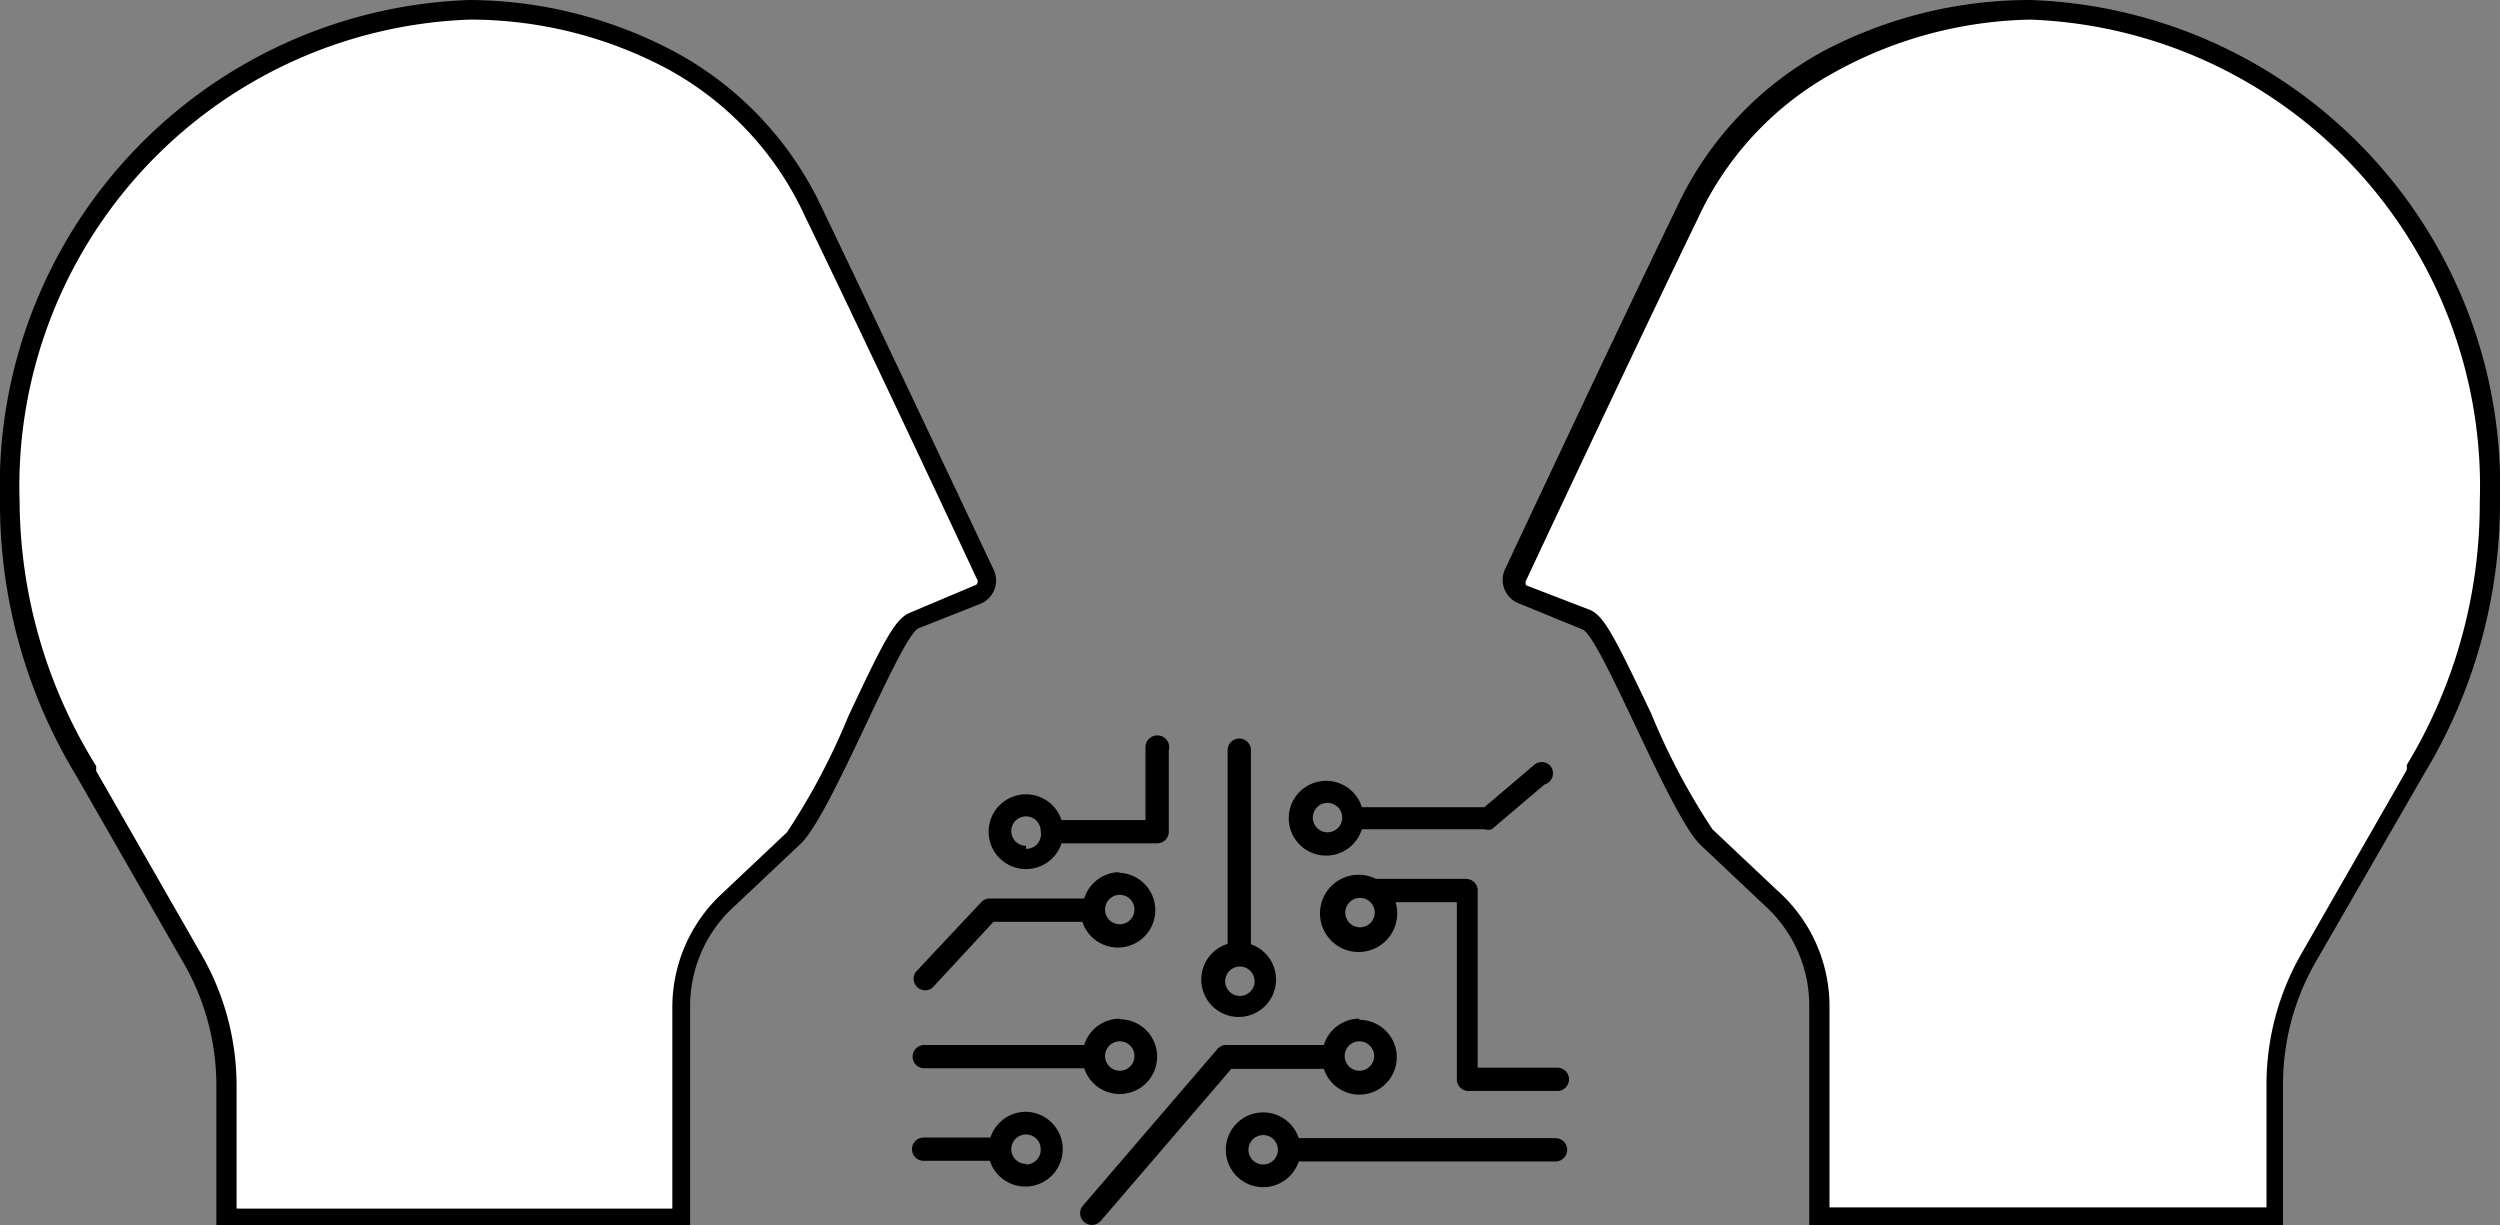 <svg xmlns="http://www.w3.org/2000/svg" viewBox="0 0 40.79 19.99"><rect x="0" y="0" width="40.79" height="19.99" fill="#808080" stroke="none"/><defs><style>.cls-1{fill:#fff;}</style></defs><title>gt6</title><g id="Layer_2" data-name="Layer 2"><g id="Layer_1-2" data-name="Layer 1"><path class="cls-1" d="M3.69,19.83V17.7a4.12,4.12,0,0,0-.55-2.05L1.38,12.58A8.45,8.45,0,0,1,.16,8.19a7.79,7.79,0,0,1,7.5-8A7,7,0,0,1,11,1a5.38,5.38,0,0,1,2.3,2.47c1,2.06,2.8,5.9,2.8,5.9a.24.24,0,0,1,0,.2.24.24,0,0,1-.14.14l-1.05.43c-.18.08-.39.48-.92,1.61a10.37,10.37,0,0,1-1.05,1.94l-1.06,1a2.37,2.37,0,0,0-.76,1.74v3.44Z"/><path d="M7.66.32a6.85,6.85,0,0,1,3.24.81,5.21,5.21,0,0,1,2.23,2.39c1,2.06,2.8,5.9,2.8,5.91a.08.08,0,0,1,0,.11L14.84,10c-.23.1-.4.41-1,1.69a10.94,10.94,0,0,1-1,1.89l-1.06,1a2.53,2.53,0,0,0-.81,1.86v3.28H3.86v-2a4.29,4.29,0,0,0-.57-2.14l-1.72-3h0l0-.08A8.25,8.25,0,0,1,.32,8.19,7.62,7.62,0,0,1,7.66.32m0-.32A7.94,7.94,0,0,0,0,8.19a8.56,8.56,0,0,0,1.24,4.46h0L3,15.72a4,4,0,0,1,.53,2V20h7.73V16.38A2.2,2.2,0,0,1,12,14.77l1.06-1c.5-.46,1.63-3.4,1.93-3.52L16,9.85a.41.41,0,0,0,.21-.56s-1.81-3.84-2.8-5.9A5.57,5.57,0,0,0,11,.84,7.21,7.21,0,0,0,7.66,0Z"/><path class="cls-1" d="M29.69,19.83V16.38a2.37,2.37,0,0,0-.76-1.74l-1.06-1a10.38,10.38,0,0,1-1.05-1.94c-.54-1.13-.74-1.53-.92-1.61L24.84,9.7a.24.24,0,0,1-.12-.34s1.81-3.84,2.8-5.91A5.36,5.36,0,0,1,29.82,1,7,7,0,0,1,33.13.16a7.79,7.79,0,0,1,7.5,8,8.41,8.41,0,0,1-1.22,4.37l-1.77,3.08a4.12,4.12,0,0,0-.55,2.05v2.13Z"/><path d="M33.13.32a7.62,7.62,0,0,1,7.33,7.87,8.25,8.25,0,0,1-1.19,4.29l0,.08h0l-1.72,3a4.29,4.29,0,0,0-.57,2.14v2H29.85V16.38A2.53,2.53,0,0,0,29,14.53l-1.06-1a10.94,10.94,0,0,1-1-1.89c-.61-1.28-.77-1.59-1-1.69L24.9,9.55a.08.08,0,0,1,0,0,.09.09,0,0,1,0-.08s1.8-3.84,2.8-5.9a5.21,5.21,0,0,1,2.23-2.39A6.85,6.85,0,0,1,33.13.32m0-.32a7.21,7.21,0,0,0-3.39.84,5.57,5.57,0,0,0-2.38,2.54c-1,2.06-2.8,5.9-2.8,5.9a.41.41,0,0,0,.21.56l1.05.43c.3.12,1.43,3.05,1.93,3.52l1.06,1a2.2,2.2,0,0,1,.71,1.62V20h7.73V17.7a4,4,0,0,1,.53-2l1.77-3.07h0a8.56,8.56,0,0,0,1.24-4.46A7.94,7.94,0,0,0,33.13,0Z"/><path d="M20.41,15.43a.18.18,0,0,0,0,0V12.24a.19.19,0,1,0-.38,0V15.4a.18.18,0,0,0,0,0,.61.61,0,1,0,.36,0Zm-.18.82a.24.24,0,1,1,.24-.24A.24.24,0,0,1,20.23,16.25Z"/><path d="M22.18,16.62a.61.61,0,0,0-.58.43H20a.19.19,0,0,0-.14.07l-2.19,2.55a.19.19,0,0,0,.29.25l2.13-2.48H21.6a.61.61,0,1,0,.58-.8Zm0,.85a.24.24,0,1,1,.24-.24A.24.24,0,0,1,22.18,17.47Z"/><path d="M25.38,17.42H24.11V14.53a.19.19,0,0,0-.19-.19H22.45a.63.63,0,1,0,.32.38h1v2.89a.19.19,0,0,0,.19.19h1.45a.19.19,0,0,0,0-.38Zm-3.19-2.29a.24.24,0,1,1,.24-.24A.24.24,0,0,1,22.18,15.13Z"/><path d="M18.27,14.23a.61.61,0,0,0-.58.43H16.15a.19.19,0,0,0-.14.06l-1.07,1.14a.19.19,0,0,0,.27.26l1-1.08h1.45a.61.61,0,1,0,.58-.8Zm0,.85a.24.24,0,1,1,.24-.24A.24.24,0,0,1,18.27,15.08Z"/><path d="M18.27,16.62a.61.61,0,0,0-.58.43H15.08a.19.19,0,0,0,0,.38h2.61a.61.61,0,1,0,.58-.8Zm0,.85a.24.24,0,1,1,.24-.24A.24.24,0,0,1,18.27,17.47Z"/><path d="M18.88,12a.19.19,0,0,0-.19.19v1.19H17.32a.61.61,0,1,0,0,.38h1.56a.19.19,0,0,0,.19-.19V12.24A.19.19,0,0,0,18.88,12Zm-2.14,1.8a.24.24,0,1,1,.24-.24A.24.24,0,0,1,16.74,13.85Z"/><path d="M16.74,18.14a.61.61,0,0,0-.58.42l-1.09,0a.19.19,0,0,0,0,.38h0l1.08,0a.61.61,0,1,0,.58-.8Zm0,.85a.24.24,0,1,1,.24-.24A.24.24,0,0,1,16.74,19Z"/><line class="cls-1" x1="21.05" y1="18.75" x2="25.38" y2="18.75"/><path d="M25.38,18.57H21.19a.61.61,0,1,0,0,.38h4.19a.19.19,0,0,0,0-.38ZM20.61,19a.24.24,0,1,1,.24-.24A.24.24,0,0,1,20.61,19Z"/><path d="M25.29,12.49a.19.19,0,0,0-.27,0l-.8.68h-2a.61.61,0,1,0,0,.36h2a.19.19,0,0,0,.12,0l.86-.73A.19.19,0,0,0,25.29,12.49Zm-3.63,1.09a.24.24,0,1,1,.24-.24A.24.24,0,0,1,21.66,13.58Z"/></g></g></svg>